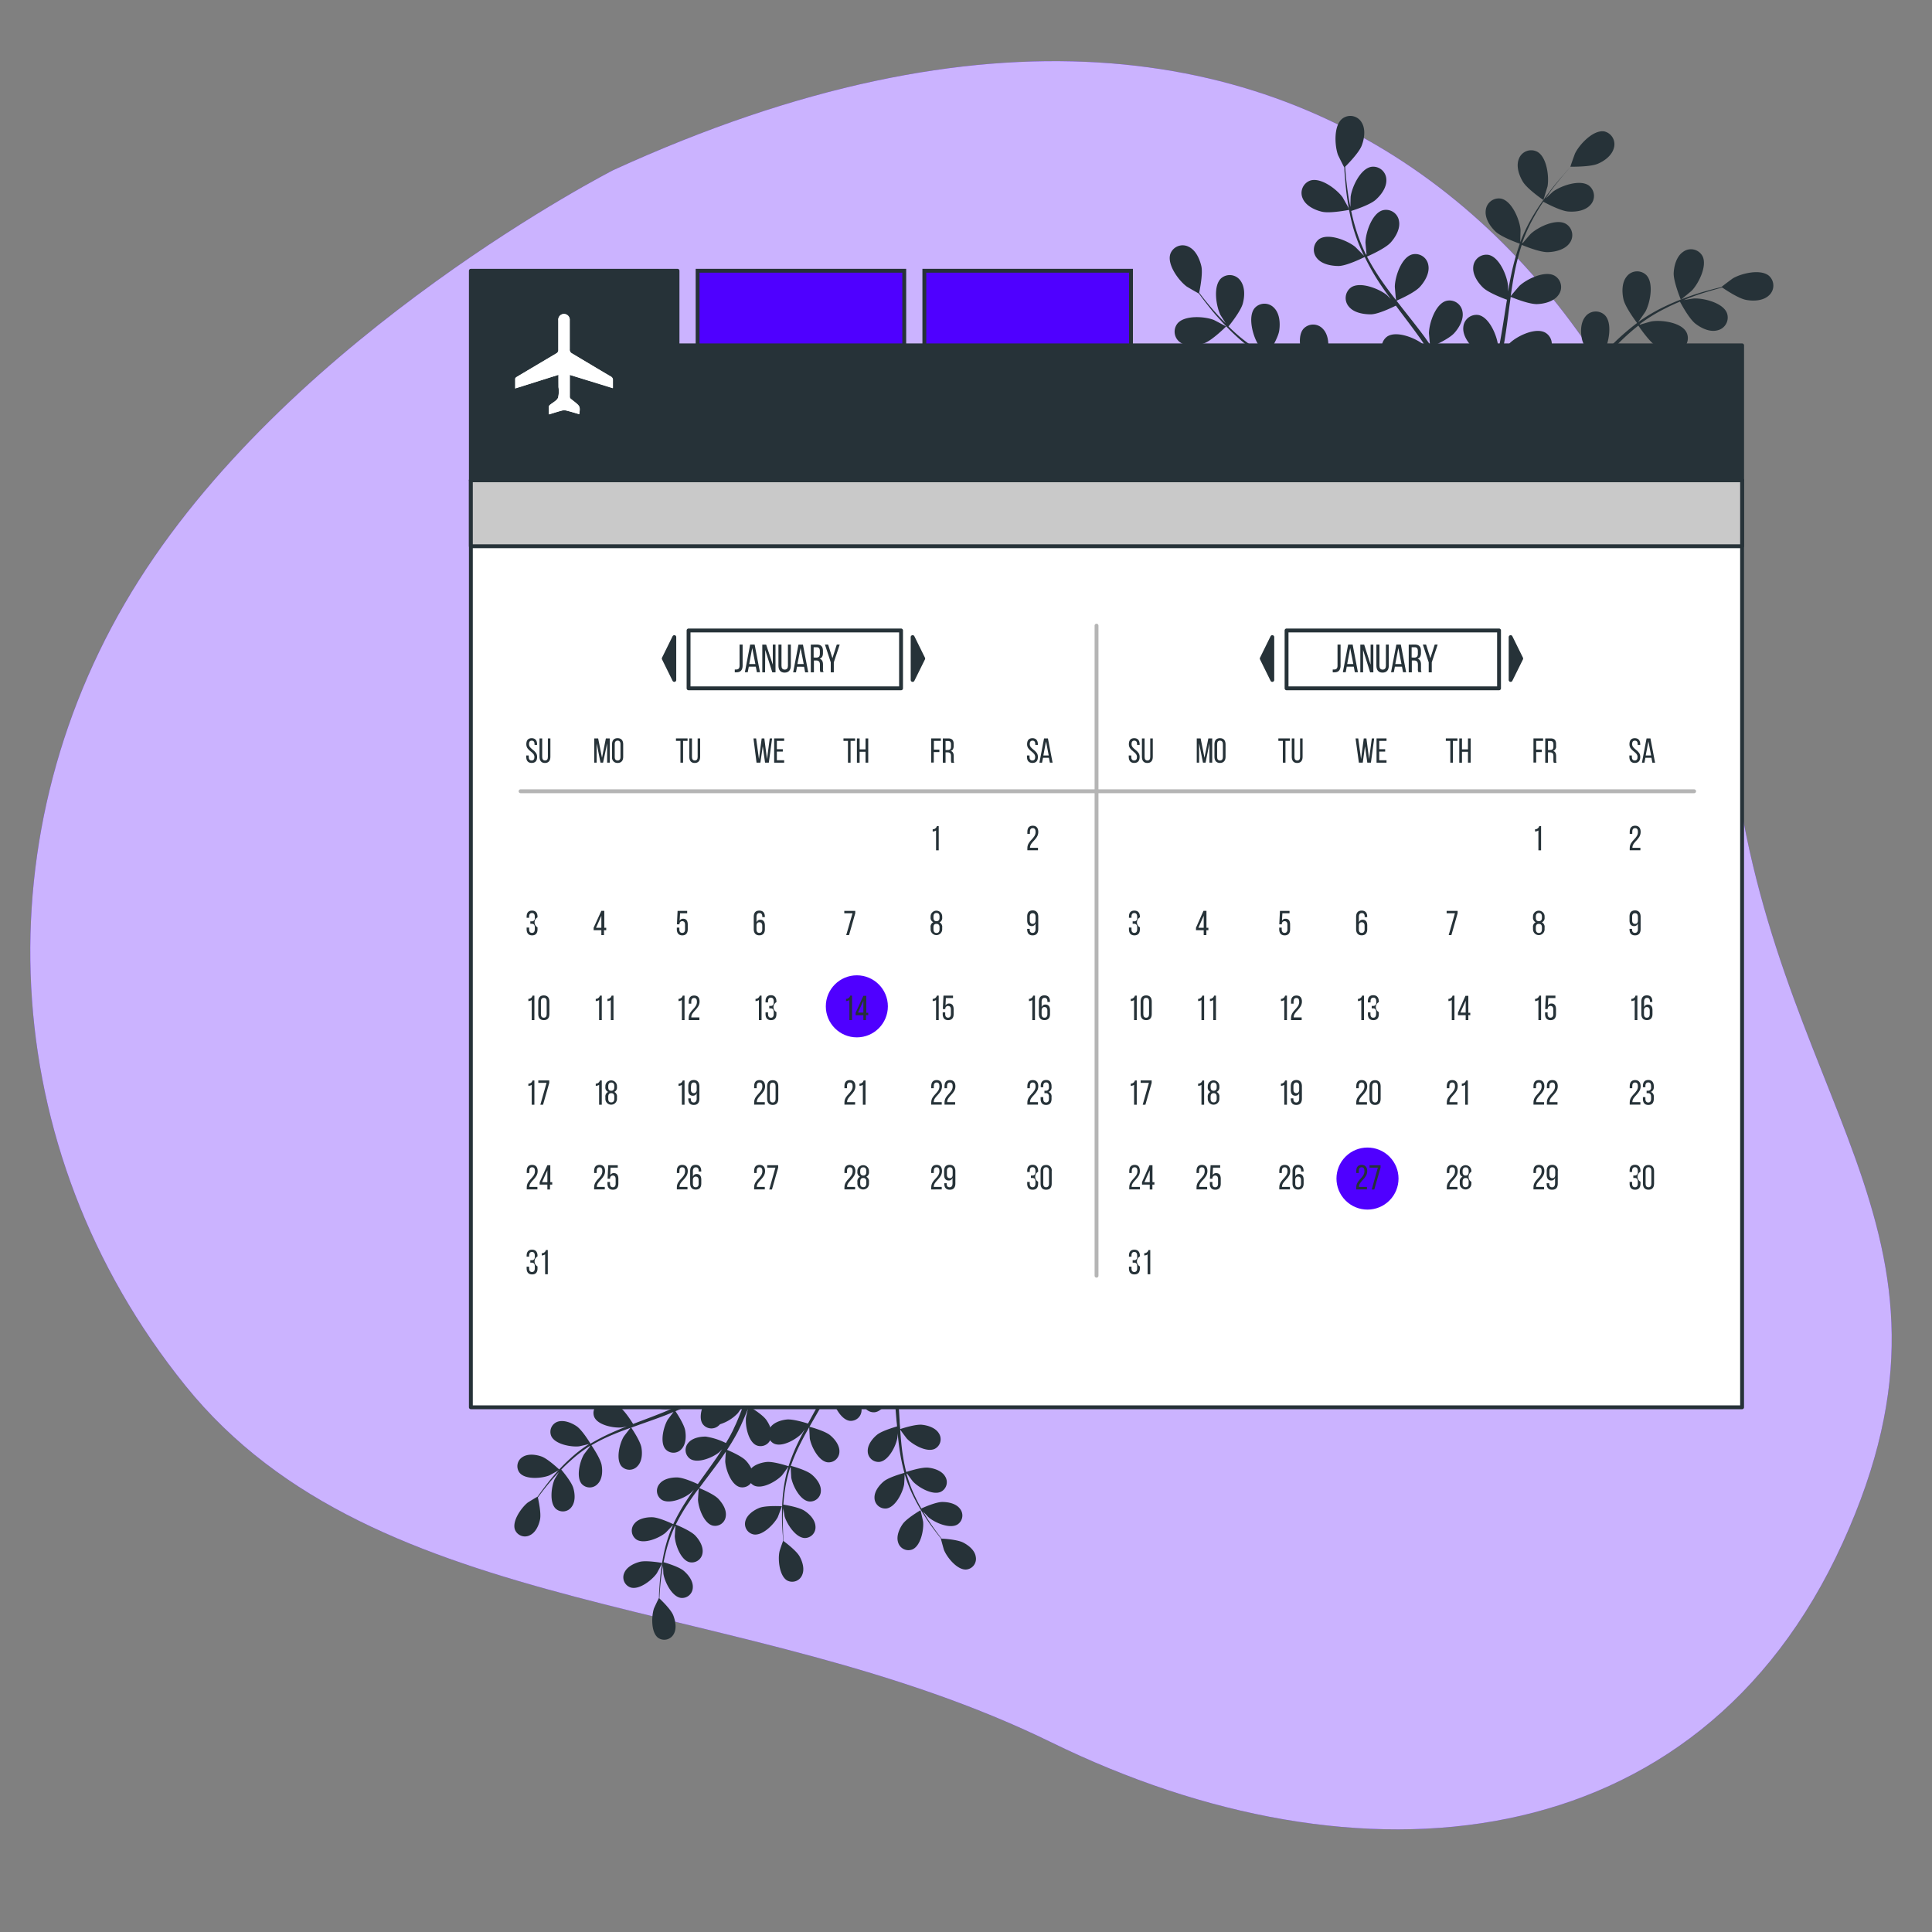 <svg xmlns="http://www.w3.org/2000/svg" viewBox="0 0 500 500"><rect x="0" y="0" width="500" height="500" fill="#808080" stroke="none"/><g id="freepik--background-simple--inject-79"><path d="M158.78,44S76.83,85.75,36,150.1s-37.64,147,12,208.52S192.59,412,272.08,450.91s167.19,30.91,204.77-51.56S457.77,286.09,448,190.67,352.27-44.49,158.78,44Z" style="fill:#4F00FF"></path><path d="M158.78,44S76.83,85.75,36,150.1s-37.64,147,12,208.52S192.59,412,272.08,450.91s167.19,30.91,204.77-51.56S457.77,286.09,448,190.67,352.27-44.49,158.78,44Z" style="fill:#fff;opacity:0.7"></path></g><g id="freepik--Plants--inject-79"><path d="M394.1,47c1.15,1.93,5.32,4.77,5.33,4.77s1-3.32,1.07-3.53c.45-2.53-.18-7.68-2.72-9a3.4,3.4,0,0,0-4.7,1.88C392.32,43,393.11,45.34,394.1,47Z" style="fill:#263238"></path><path d="M435,77.56s2.7-2.2,2.85-2.36c1.77-1.86,4.09-6.5,2.71-9a3.4,3.4,0,0,0-5-1c-1.67,1.14-2.32,3.56-2.41,5.48C433.07,72.88,435,77.56,435,77.56Z" style="fill:#263238"></path><path d="M387,59.89c1.56,1.5,6,3.06,6.33,3.18a61.9,61.9,0,0,0-2.17,7.74c-.33,1.52-.61,3.07-.88,4.63,0-.73,0-1.38,0-1.47-.24-2.56-2.2-7.36-5-8a3.41,3.41,0,0,0-4,3.05c-.23,2,1.16,4.1,2.54,5.42S389,77.21,390,77.57c-.1.6-.2,1.19-.29,1.79-.45,2.87-.89,5.74-1.4,8.54-.18,1-.39,1.95-.6,2.92,0-.65,0-1.2,0-1.28-.24-2.55-2.2-7.35-5-8a3.41,3.41,0,0,0-4,3.06c-.24,2,1.16,4.09,2.54,5.42s4.79,2.61,6,3c-.25,1-.49,2-.77,2.91-.21.64-.37,1.27-.61,1.9s-.45,1.25-.68,1.86c-.47,1.17-.95,2.39-1.45,3.52-.33.79-.67,1.53-1,2.28.19-1,.52-2.9.53-3.07.16-2.56-1.06-7.6-3.74-8.64A3.4,3.4,0,0,0,375,96.25c-.54,2,.52,4.22,1.69,5.74,1.28,1.67,5.25,3.81,5.74,4.08-.56,1.24-1.11,2.44-1.65,3.57-1.57,3.28-3,6-4.17,8.15l1.57,1.12c1.13-2.19,2.58-5.09,4.14-8.55.57-1.26,1.16-2.62,1.75-4a35.51,35.51,0,0,0,4.27.78c.27,2.16,2.26,5.87,2.52,6.34-1.15.73-2.28,1.43-3.35,2.07-3.06,1.83-5.75,3.32-7.85,4.44l1.7,1.22c2-1.12,4.36-2.52,7-4.21,1.17-.73,2.41-1.54,3.67-2.39.38.41,3.45,3.71,5.4,4.53,1.77.75,4.23,1.2,6,.19a3.41,3.41,0,0,0,1.21-4.92c-1.69-2.33-6.87-2.23-9.31-1.44-.15,0-1.65.73-2.59,1.18l1.54-1c1-.71,2.06-1.45,3.16-2.25l1.57-1.21c.53-.4,1.05-.88,1.58-1.33,1.2-1,2.37-2.17,3.53-3.33.62.91,2.89,4.12,4.53,5.13s4,1.82,5.89,1.08a3.4,3.4,0,0,0,1.93-4.68c-1.31-2.56-6.45-3.24-9-2.83-.16,0-1.94.53-2.92.83.69-.7,1.38-1.4,2.05-2.13,1.95-2.12,3.85-4.32,5.76-6.5.58-.67,1.17-1.33,1.76-2,.22.33,2.84,4.2,4.67,5.33,1.64,1,4,1.82,5.89,1.08a3.41,3.41,0,0,0,1.94-4.68c-1.32-2.55-6.46-3.24-9-2.82-.19,0-2.76.75-3.4,1,1.3-1.46,2.6-2.9,3.94-4.27A59.52,59.52,0,0,1,424,84.26c.1.15,2.81,4.2,4.69,5.36,1.64,1,4,1.82,5.89,1.08A3.39,3.39,0,0,0,436.46,86c-1.31-2.56-6.45-3.25-9-2.83-.17,0-2.12.58-3.05.86l-.07-.14A44.34,44.34,0,0,1,431,79.8c1.28-.66,2.53-1.22,3.77-1.74.43.81,2.42,4.47,4,5.7s3.77,2.25,5.73,1.72a3.39,3.39,0,0,0,2.44-4.43c-1-2.69-6.06-3.94-8.62-3.8-.14,0-1.55.24-2.57.42.56-.22,1.13-.47,1.67-.67,2-.78,3.94-1.36,5.64-1.86,1-.28,1.84-.52,2.66-.73.84.58,4.22,2.84,6.15,3.2s4.38.26,5.88-1.11a3.41,3.41,0,0,0,.12-5.07c-2.15-1.91-7.19-.7-9.4.61-.19.11-3,2.21-2.94,2.24l.05,0c-.79.18-1.65.39-2.57.64-1.71.46-3.64,1-5.69,1.74a61.46,61.46,0,0,0-6.53,2.68,44.83,44.83,0,0,0-6.79,4s-.05,0-.08.06c.5-.68,1.84-2.62,1.93-2.78,1.21-2.26,2.22-7.35.22-9.42a3.4,3.4,0,0,0-5.05.32c-1.31,1.55-1.29,4.05-.87,5.93.47,2.1,3.31,5.84,3.53,6.14a61.72,61.72,0,0,0-6.08,5.25q-1.67,1.65-3.29,3.38c.42-.6.79-1.13.83-1.22,1.21-2.26,2.22-7.34.22-9.41a3.4,3.4,0,0,0-5.05.32C409,83.51,409,86,409.44,87.88s2.78,5.13,3.41,6l-1.23,1.34c-2,2.14-3.9,4.29-5.88,6.35-.69.72-1.4,1.41-2.11,2.1.37-.54.67-1,.71-1.06,1.21-2.27,2.22-7.35.23-9.42a3.42,3.42,0,0,0-5.06.32c-1.31,1.55-1.29,4.05-.87,5.92s2.55,4.82,3.3,5.83c-.75.69-1.49,1.37-2.25,2-.52.42-1,.86-1.55,1.25l-1.59,1.18c-1.05.72-2.12,1.46-3.15,2.14-.71.47-1.41.91-2.1,1.35.7-.71,2-2.14,2.14-2.27a13.19,13.19,0,0,0,2.29-6.26,3.27,3.27,0,0,0,.4-.64,3.39,3.39,0,0,0-1.71-4.76c-2.69-1-6.95,1.93-8.55,3.94-.1.11-1,1.52-1.51,2.41.23-.57.47-1.13.71-1.72.47-1.17.92-2.35,1.4-3.62l.63-1.88c.23-.62.39-1.31.59-2,.42-1.54.78-3.13,1.1-4.73,1,.41,4.69,1.84,6.61,1.77s4.34-.68,5.51-2.34a3.4,3.4,0,0,0-1-5c-2.51-1.41-7.17.85-9.06,2.6-.12.11-1.33,1.51-2,2.29.19-1,.38-1.92.54-2.91.46-2.83.83-5.72,1.21-8.59.12-.88.25-1.76.37-2.64.37.15,4.68,1.94,6.84,1.87,1.91-.07,4.34-.69,5.51-2.35a3.4,3.4,0,0,0-1-5c-2.51-1.41-7.17.86-9.06,2.6-.14.13-1.88,2.16-2.29,2.69.27-1.93.56-3.86.93-5.74a59.25,59.25,0,0,1,1.93-7.53c.17.07,4.66,2,6.87,1.88,1.91-.07,4.34-.68,5.51-2.34a3.4,3.4,0,0,0-1-5c-2.51-1.41-7.17.85-9.05,2.6-.13.11-1.46,1.65-2.07,2.4l-.14-.08a43.67,43.67,0,0,1,3.27-7.1c.7-1.25,1.44-2.42,2.18-3.53.8.44,4.49,2.39,6.48,2.54s4.39-.2,5.73-1.72a3.39,3.39,0,0,0-.41-5c-2.34-1.68-7.22.06-9.29,1.58-.11.09-1.15,1.06-1.91,1.78.35-.5.69-1,1-1.49,1.27-1.77,2.54-3.31,3.67-4.66.65-.77,1.26-1.45,1.83-2.08,1,0,5.08,0,6.89-.72s3.8-2.2,4.29-4.17A3.4,3.4,0,0,0,415.14,34c-2.85-.41-6.38,3.38-7.51,5.69-.1.2-1.27,3.49-1.21,3.49h.06c-.57.6-1.16,1.24-1.8,2-1.17,1.33-2.47,2.84-3.78,4.59a58,58,0,0,0-4,5.83,44,44,0,0,0-3.46,7.09l0,.09c0-.84.09-3.19.07-3.37-.24-2.56-2.2-7.36-5-8a3.4,3.4,0,0,0-4,3C384.24,56.49,385.63,58.57,387,59.89Z" style="fill:#263238"></path><path d="M311.66,88.83c2.11-.77,5.67-4.35,5.67-4.35s-3.07-1.64-3.27-1.71c-2.41-.91-7.58-1.24-9.37,1a3.39,3.39,0,0,0,1,5C307.38,89.84,309.86,89.5,311.66,88.83Z" style="fill:#263238"></path><path d="M349.25,54.29c.05,0-1.66-3-1.79-3.23-1.5-2.08-5.63-5.22-8.37-4.33a3.41,3.41,0,0,0-1.92,4.69c.82,1.86,3.08,2.93,4.94,3.37C344.3,55.31,349.25,54.29,349.25,54.29Z" style="fill:#263238"></path><path d="M323,98.17c1.76-1.25,4.11-5.31,4.29-5.64a58.92,58.92,0,0,0,7.21,3.56c1.44.61,2.91,1.18,4.39,1.72-.72-.15-1.35-.27-1.44-.28-2.56-.24-7.64.8-8.77,3.45a3.4,3.4,0,0,0,2.26,4.53c1.93.6,4.23-.38,5.79-1.5s3.65-4.55,4.19-5.46l1.71.62c2.74,1,5.47,1.92,8.13,2.94.94.36,1.85.75,2.76,1.14-.64-.14-1.17-.24-1.25-.25-2.56-.24-7.64.8-8.77,3.45a3.4,3.4,0,0,0,2.26,4.53c1.93.61,4.23-.38,5.79-1.49s3.45-4.22,4.09-5.31c.92.43,1.85.85,2.72,1.3.59.32,1.18.59,1.75.94l1.71,1c1.07.69,2.17,1.38,3.19,2.08.71.47,1.38.94,2.06,1.41-.93-.37-2.76-1.06-2.92-1.1-2.49-.62-7.67-.36-9.19,2.09a3.4,3.4,0,0,0,1.55,4.82c1.82.89,4.24.26,5.95-.6,1.89-.95,4.72-4.46,5.07-4.9,1.12.78,2.2,1.55,3.21,2.29,2.93,2.15,5.38,4.08,7.24,5.6l1.39-1.33c-1.94-1.52-4.53-3.48-7.64-5.66-1.13-.79-2.36-1.62-3.62-2.45a36.71,36.71,0,0,0,1.55-4.06c2.17.13,6.18-1.13,6.7-1.3.5,1.27,1,2.5,1.41,3.67,1.24,3.35,2.2,6.26,2.91,8.54l1.51-1.45c-.73-2.15-1.67-4.75-2.83-7.69-.51-1.29-1.07-2.66-1.67-4,.47-.3,4.29-2.71,5.45-4.48,1.06-1.6,2-3.93,1.28-5.84a3.4,3.4,0,0,0-4.61-2.09c-2.6,1.22-3.45,6.34-3.12,8.88,0,.15.41,1.76.67,2.77-.24-.57-.47-1.13-.73-1.71-.51-1.16-1.05-2.3-1.63-3.52-.3-.59-.6-1.18-.91-1.77s-.67-1.19-1-1.79q-1.23-2.07-2.63-4.09c1-.45,4.58-2.08,5.88-3.51s2.53-3.59,2.15-5.58a3.4,3.4,0,0,0-4.24-2.77c-2.76.82-4.38,5.74-4.44,8.31,0,.16.16,2,.27,3-.56-.81-1.12-1.62-1.71-2.41-1.72-2.31-3.53-4.58-5.33-6.86l-1.63-2.1c.36-.16,4.64-2,6.09-3.61,1.29-1.42,2.53-3.59,2.15-5.58a3.4,3.4,0,0,0-4.24-2.77c-2.75.82-4.38,5.74-4.43,8.31,0,.19.23,2.85.33,3.52-1.2-1.54-2.38-3.09-3.48-4.67a60.07,60.07,0,0,1-4.06-6.62c.17-.07,4.65-2,6.13-3.63,1.29-1.42,2.54-3.59,2.16-5.58a3.41,3.41,0,0,0-4.24-2.77c-2.76.82-4.38,5.75-4.44,8.31,0,.17.18,2.19.29,3.15l-.16,0a43.35,43.35,0,0,1-2.82-7.29c-.41-1.37-.73-2.71-1-4,.87-.27,4.84-1.56,6.33-2.88s2.91-3.29,2.76-5.32a3.4,3.4,0,0,0-3.91-3.21c-2.83.51-5,5.23-5.33,7.77,0,.14-.05,1.57-.06,2.61-.11-.6-.25-1.21-.35-1.78-.38-2.14-.61-4.12-.79-5.88-.09-1-.16-1.9-.21-2.75.71-.71,3.56-3.62,4.27-5.45s1.06-4.27,0-6a3.39,3.39,0,0,0-5-1c-2.28,1.76-2,6.93-1.15,9.35.08.21,1.63,3.34,1.67,3.3l0,0c0,.82.08,1.69.16,2.65.14,1.76.32,3.76.66,5.91a61.35,61.35,0,0,0,1.43,6.91A44.33,44.33,0,0,0,353,66.17a.35.35,0,0,0,.05.08c-.58-.62-2.23-2.29-2.38-2.41-2-1.6-6.81-3.54-9.21-2a3.41,3.41,0,0,0-.62,5c1.28,1.57,3.74,2,5.66,2,2.16-.08,6.36-2.17,6.69-2.34a60.49,60.49,0,0,0,4,7c.87,1.3,1.79,2.58,2.72,3.85l-1-1c-2-1.61-6.81-3.54-9.21-2a3.4,3.4,0,0,0-.62,5c1.28,1.58,3.74,2,5.66,2s5.56-1.79,6.51-2.25l1.08,1.45c1.75,2.32,3.51,4.63,5.16,6.95.58.82,1.12,1.64,1.67,2.46-.45-.46-.84-.84-.91-.89-2-1.61-6.81-3.54-9.21-2a3.4,3.4,0,0,0-.62,5c1.29,1.58,3.75,2,5.66,2s5.21-1.62,6.34-2.17c.53.86,1.07,1.72,1.55,2.58.31.59.66,1.14.94,1.75s.58,1.2.87,1.79c.51,1.16,1,2.34,1.51,3.48.33.79.64,1.55.94,2.32-.57-.82-1.72-2.4-1.83-2.52a13.16,13.16,0,0,0-5.73-3.41,3.78,3.78,0,0,0-.55-.51,3.39,3.39,0,0,0-5,.8c-1.49,2.45.61,7.19,2.29,9.13.1.12,1.31,1.24,2.09,1.93l-1.56-1c-1.06-.69-2.14-1.34-3.29-2l-1.74-1c-.57-.34-1.21-.62-1.83-.94-1.43-.7-2.92-1.34-4.44-2,.6-.93,2.67-4.26,3-6.17s.14-4.39-1.28-5.84a3.39,3.39,0,0,0-5.06,0c-1.85,2.2-.49,7.2.88,9.38.08.13,1.24,1.58,1.89,2.37-.91-.37-1.82-.73-2.76-1.07-2.7-1-5.47-1.87-8.22-2.78l-2.53-.85c.22-.33,2.77-4.24,3.1-6.37.29-1.9.13-4.39-1.29-5.85a3.41,3.41,0,0,0-5.06,0c-1.85,2.21-.49,7.21.88,9.38.1.17,1.77,2.25,2.22,2.76-1.85-.63-3.69-1.27-5.47-2a60.73,60.73,0,0,1-7-3.28c.11-.16,2.79-4.22,3.12-6.41.29-1.89.13-4.39-1.28-5.84a3.4,3.4,0,0,0-5.07,0c-1.84,2.2-.48,7.2.89,9.38.08.14,1.35,1.73,2,2.47l-.1.12A43.33,43.33,0,0,1,321,87.28c-1.11-.92-2.11-1.86-3.07-2.8.58-.71,3.18-4,3.7-5.9s.61-4.35-.64-6a3.39,3.39,0,0,0-5-.52c-2.08,2-1.27,7.11-.16,9.42.07.12.83,1.33,1.39,2.2-.42-.43-.87-.86-1.27-1.28-1.5-1.57-2.78-3.1-3.9-4.47-.63-.78-1.19-1.5-1.7-2.18.2-1,1-5,.55-6.9s-1.46-4.15-3.3-5a3.39,3.39,0,0,0-4.71,1.85c-.93,2.72,2.14,6.9,4.2,8.43.18.14,3.2,1.89,3.21,1.84V76c.48.66,1,1.37,1.59,2.12,1.1,1.4,2.34,3,3.82,4.57a60.27,60.27,0,0,0,5,5A44.49,44.49,0,0,0,327,92.34l.08,0c-.81-.2-3.12-.69-3.3-.7-2.56-.24-7.64.8-8.77,3.45a3.41,3.41,0,0,0,2.26,4.53C319.18,100.27,321.47,99.29,323,98.17Z" style="fill:#263238"></path><path d="M140.09,376.92c1.74.6,4.71,3.46,4.71,3.46s-2.48,1.39-2.65,1.46c-1.94.78-6.16,1.14-7.66-.67a2.78,2.78,0,0,1,.71-4.07C136.58,376.17,138.61,376.41,140.09,376.92Z" style="fill:#263238"></path><path d="M171.38,404.49c.05,0-1.3,2.53-1.4,2.68-1.2,1.72-4.52,4.35-6.76,3.67a2.77,2.77,0,0,1-1.65-3.79c.63-1.53,2.46-2.45,4-2.85C167.33,403.75,171.38,404.49,171.38,404.49Z" style="fill:#263238"></path><path d="M149.22,369.1c1.46,1,3.45,4.27,3.6,4.53a50.86,50.86,0,0,1,5.83-3c1.16-.52,2.35-1,3.55-1.48-.58.14-1.1.25-1.17.26-2.08.24-6.25-.53-7.22-2.66a2.77,2.77,0,0,1,1.77-3.74c1.57-.53,3.46.23,4.76,1.12s3.06,3.65,3.51,4.39l1.38-.53c2.22-.84,4.44-1.67,6.6-2.55.76-.31,1.49-.64,2.23-1l-1,.22c-2.08.24-6.25-.53-7.22-2.67a2.78,2.78,0,0,1,1.77-3.74c1.57-.52,3.46.24,4.76,1.13s2.89,3.38,3.43,4.26c.74-.36,1.49-.72,2.2-1.11.47-.27,1-.5,1.41-.8l1.38-.85c.86-.58,1.74-1.17,2.57-1.75l1.66-1.19c-.76.32-2.24.91-2.37.94-2,.55-6.26.43-7.54-1.54a2.78,2.78,0,0,1,1.18-4c1.48-.76,3.46-.29,4.88.38s3.93,3.56,4.22,3.92c.9-.66,1.77-1.3,2.58-1.93,2.36-1.8,4.32-3.42,5.82-4.69l1.16,1.06c-1.56,1.27-3.64,2.92-6.15,4.75-.91.67-1.9,1.36-2.92,2.07a28.59,28.59,0,0,1,1.34,3.28,20.73,20.73,0,0,1,5.49.95c.39-1,.76-2.06,1.09-3,1-2.76,1.69-5.15,2.24-7l1.26,1.16c-.56,1.76-1.29,3.91-2.19,6.33-.39,1.06-.83,2.18-1.29,3.33.39.23,3.55,2.14,4.53,3.56s1.67,3.18,1.15,4.75a2.78,2.78,0,0,1-3.73,1.79c-2.15-.95-2.94-5.12-2.71-7.2,0-.12.31-1.44.51-2.27L193,366c-.39.95-.81,1.89-1.26,2.9-.24.48-.48,1-.71,1.46s-.53,1-.8,1.48c-.64,1.14-1.34,2.27-2.07,3.38.83.35,3.78,1.63,4.86,2.77s2.12,2.89,1.85,4.52a2.78,2.78,0,0,1-3.42,2.34c-2.26-.62-3.67-4.62-3.76-6.71,0-.13.09-1.65.17-2.47-.45.66-.89,1.33-1.36,2-1.37,1.91-2.81,3.8-4.24,5.69-.43.58-.86,1.17-1.3,1.75.3.12,3.83,1.56,5,2.84s2.13,2.89,1.86,4.53a2.78,2.78,0,0,1-3.42,2.33c-2.26-.62-3.67-4.62-3.76-6.71,0-.16.14-2.33.21-2.89-1,1.28-1.89,2.57-2.76,3.87a48.09,48.09,0,0,0-3.21,5.49c.14.05,3.83,1.54,5.07,2.85,1.08,1.14,2.13,2.89,1.86,4.52a2.79,2.79,0,0,1-3.42,2.34c-2.26-.62-3.67-4.62-3.76-6.71,0-.14.1-1.8.18-2.58l-.13,0a36,36,0,0,0-2.18,6c-.31,1.13-.55,2.23-.76,3.31.72.2,4,1.18,5.23,2.24s2.43,2.64,2.33,4.29a2.78,2.78,0,0,1-3.13,2.7c-2.32-.37-4.16-4.19-4.49-6.26,0-.11-.06-1.28-.09-2.13-.08.49-.18,1-.26,1.46-.27,1.75-.42,3.37-.54,4.81-.06.82-.1,1.56-.13,2.26.6.57,3,2.89,3.58,4.38s.94,3.46.1,4.88a2.79,2.79,0,0,1-4,.95c-1.89-1.4-1.76-5.63-1.09-7.62.06-.17,1.27-2.75,1.3-2.72l0,0c0-.67,0-1.38.08-2.17.08-1.44.2-3.07.44-4.84a48.61,48.61,0,0,1,1-5.66,36.64,36.64,0,0,1,2.06-6.11.43.43,0,0,0,0-.07c-.46.52-1.78,1.91-1.9,2-1.61,1.35-5.5,3-7.49,1.76a2.79,2.79,0,0,1-.59-4.1c1-1.31,3-1.71,4.59-1.69,1.76,0,5.23,1.67,5.5,1.8a48,48,0,0,1,3.19-5.74c.68-1.08,1.41-2.14,2.15-3.2-.41.43-.78.82-.84.86-1.61,1.35-5.5,3-7.49,1.76a2.78,2.78,0,0,1-.59-4.09c1-1.31,3-1.71,4.59-1.69s4.57,1.36,5.35,1.72l.86-1.2c1.39-1.93,2.78-3.84,4.09-5.76.47-.68.9-1.36,1.33-2.05-.36.39-.67.71-.73.75-1.6,1.35-5.5,3-7.49,1.76a2.79,2.79,0,0,1-.59-4.1c1-1.3,3-1.71,4.59-1.69a17.83,17.83,0,0,1,5.21,1.67c.42-.72.85-1.43,1.23-2.14.24-.49.51-.94.73-1.45s.46-1,.68-1.47c.4-.95.82-1.93,1.18-2.87.26-.65.49-1.28.73-1.91-.45.68-1.37,2-1.45,2.09a10.73,10.73,0,0,1-4.62,2.88,3.64,3.64,0,0,1-.45.43,2.78,2.78,0,0,1-4.1-.57c-1.26-2,.38-5.88,1.72-7.5.08-.09,1.05-1,1.68-1.61l-1.26.86c-.85.57-1.73,1.12-2.66,1.72l-1.4.83c-.46.28-1,.52-1.47.79-1.17.6-2.37,1.15-3.6,1.68.5.75,2.25,3.44,2.52,5s.19,3.58-.95,4.79a2.77,2.77,0,0,1-4.13.06c-1.55-1.76-.52-5.87.56-7.67.07-.11,1-1.32,1.5-2-.74.31-1.47.63-2.23.92-2.19.84-4.44,1.62-6.67,2.41l-2.05.74c.18.26,2.33,3.41,2.64,5.15.27,1.54.18,3.58-1,4.8a2.79,2.79,0,0,1-4.14.06c-1.54-1.77-.52-5.88.56-7.68.08-.13,1.41-1.86,1.77-2.29-1.5.55-3,1.1-4.44,1.71a47.73,47.73,0,0,0-5.69,2.8c.08.13,2.34,3.4,2.65,5.18.27,1.55.18,3.59-1,4.8a2.79,2.79,0,0,1-4.14.06c-1.54-1.77-.51-5.88.57-7.68.07-.11,1.08-1.43,1.57-2.05l-.09-.1A35,35,0,0,0,147.7,378c-.88.77-1.69,1.55-2.45,2.33.48.57,2.66,3.19,3.12,4.76s.57,3.54-.42,4.87a2.77,2.77,0,0,1-4.1.51c-1.73-1.59-1.16-5.78-.29-7.69.05-.1.65-1.1,1.1-1.82-.34.35-.7.72-1,1.07-1.2,1.31-2.22,2.58-3.11,3.71-.5.65-.95,1.25-1.35,1.81.18.81.88,4.06.57,5.63s-1.12,3.41-2.62,4.13a2.78,2.78,0,0,1-3.88-1.43c-.8-2.21,1.64-5.67,3.29-7,.15-.11,2.58-1.6,2.59-1.55l0,0c.38-.55.79-1.13,1.26-1.76.87-1.16,1.86-2.45,3-3.79a47.89,47.89,0,0,1,4-4.15,36.18,36.18,0,0,1,5.09-3.95l.06,0c-.66.18-2.54.61-2.68.63-2.09.23-6.25-.53-7.22-2.67a2.78,2.78,0,0,1,1.77-3.74C146,367.45,147.93,368.22,149.22,369.1Z" style="fill:#263238"></path><path d="M196.53,390.24c1.71-.67,5.83-.43,5.83-.43s-1,2.67-1.07,2.83c-1,1.85-3.94,4.87-6.25,4.47a2.78,2.78,0,0,1-2.11-3.56C193.38,392,195.07,390.82,196.53,390.24Z" style="fill:#263238"></path><path d="M238.23,390.85s.65,2.76.67,2.94c.22,2.09-.6,6.25-2.75,7.19a2.78,2.78,0,0,1-3.72-1.81c-.51-1.58.28-3.46,1.18-4.74C234.66,392.92,238.23,390.85,238.23,390.85Z" style="fill:#263238"></path><path d="M198.39,378.36c1.75-.19,5.39,1,5.68,1.11a48.12,48.12,0,0,1,2.45-6.09c.55-1.15,1.14-2.3,1.74-3.44-.35.48-.67.91-.72,1-1.43,1.54-5.09,3.66-7.22,2.67a2.78,2.78,0,0,1-1.09-4c.85-1.43,2.79-2.07,4.35-2.24s4.7.78,5.52,1.05l.71-1.31c1.14-2.08,2.29-4.15,3.35-6.22.38-.72.72-1.45,1.07-2.18l-.63.83c-1.43,1.53-5.09,3.66-7.22,2.66a2.78,2.78,0,0,1-1.09-4c.85-1.42,2.79-2.07,4.35-2.24s4.39.7,5.37,1c.33-.76.67-1.52,1-2.27.19-.52.4-1,.56-1.53s.33-1,.49-1.55c.28-1,.57-2,.82-3,.17-.68.33-1.33.48-2-.36.73-1.11,2.14-1.18,2.25-1.18,1.74-4.48,4.39-6.73,3.73a2.78,2.78,0,0,1-1.68-3.78c.62-1.53,2.44-2.47,3.95-2.87,1.67-.45,5.3.15,5.76.22.25-1.08.49-2.13.71-3.13.62-2.91,1.06-5.42,1.37-7.36l1.57.06c-.36,2-.87,4.58-1.59,7.6-.25,1.1-.55,2.27-.87,3.47a30.79,30.79,0,0,1,3.16,1.63,20.24,20.24,0,0,1,4.78-2.85c-.38-1.05-.76-2.06-1.13-3-1.07-2.71-2.07-5-2.87-6.78l1.71.06c.72,1.7,1.57,3.8,2.46,6.23.39,1.06.79,2.2,1.18,3.37.45-.08,4.09-.68,5.76-.24,1.51.4,3.33,1.33,4,2.87a2.78,2.78,0,0,1-1.67,3.78c-2.26.67-5.56-2-6.74-3.71-.07-.11-.71-1.3-1.09-2.06.16.48.32.95.47,1.45.32,1,.62,2,.93,3,.14.51.27,1,.41,1.57s.24,1.09.36,1.64c.25,1.28.45,2.59.62,3.92.86-.28,3.93-1.23,5.49-1.06s3.5.81,4.35,2.23a2.79,2.79,0,0,1-1.08,4c-2.12,1-5.79-1.12-7.22-2.65-.09-.1-1-1.32-1.48-2,.1.79.2,1.59.27,2.4.2,2.34.34,4.71.48,7.08,0,.72.1,1.44.15,2.17.3-.11,3.92-1.31,5.67-1.12,1.56.17,3.5.81,4.35,2.23a2.79,2.79,0,0,1-1.08,4c-2.12,1-5.79-1.12-7.22-2.66-.11-.11-1.41-1.86-1.72-2.32.11,1.59.24,3.17.42,4.73a51.2,51.2,0,0,0,1.13,6.25c.14-.05,3.92-1.32,5.71-1.13,1.56.17,3.5.81,4.35,2.24a2.77,2.77,0,0,1-1.08,4c-2.12,1-5.79-1.12-7.22-2.65-.1-.1-1.09-1.44-1.54-2.08l-.12.06a34.83,34.83,0,0,0,2.24,6c.5,1.07,1,2,1.57,3,.68-.31,3.8-1.69,5.43-1.69s3.57.42,4.57,1.74a2.77,2.77,0,0,1-.63,4.08c-2,1.23-5.88-.47-7.47-1.84-.09-.07-.89-.92-1.46-1.55.25.42.5.87.75,1.27.93,1.51,1.87,2.84,2.72,4,.48.66.94,1.25,1.36,1.8.83,0,4.15.27,5.57,1s3,2,3.25,3.65a2.77,2.77,0,0,1-2.44,3.33c-2.34.17-5-3.13-5.78-5.07-.07-.17-.83-2.92-.79-2.92h.05c-.42-.52-.87-1.07-1.34-1.7-.88-1.15-1.85-2.46-2.82-4a51.86,51.86,0,0,1-2.88-5,36.57,36.57,0,0,1-2.4-6s0-.05,0-.08c0,.69-.11,2.61-.14,2.76-.34,2.07-2.22,5.86-4.55,6.21a2.79,2.79,0,0,1-3.11-2.73c-.07-1.66,1.19-3.27,2.39-4.27,1.36-1.13,5.06-2.13,5.35-2.21a48.79,48.79,0,0,1-1.31-6.43c-.18-1.27-.32-2.55-.44-3.83,0,.6-.07,1.13-.08,1.2-.34,2.07-2.23,5.86-4.55,6.21a2.79,2.79,0,0,1-3.11-2.73c-.07-1.66,1.18-3.27,2.39-4.27s4.36-1.93,5.19-2.17c0-.49-.09-1-.13-1.47-.2-2.37-.38-4.73-.64-7-.09-.82-.2-1.62-.32-2.42,0,.53,0,1-.06,1-.35,2.07-2.23,5.87-4.55,6.21a2.78,2.78,0,0,1-3.11-2.73c-.08-1.65,1.18-3.26,2.39-4.26s4-1.85,5-2.13c-.15-.82-.29-1.63-.46-2.42-.13-.53-.22-1.05-.38-1.58l-.45-1.56c-.31-1-.63-2-1-2.95-.22-.66-.45-1.29-.68-1.92.1.81.25,2.4.25,2.53a10.83,10.83,0,0,1-1.63,5.2,4.22,4.22,0,0,1-.07.61,2.77,2.77,0,0,1-3.48,2.23c-2.24-.68-3.54-4.71-3.57-6.81,0-.13.13-1.47.22-2.32-.13.49-.25,1-.39,1.47-.28,1-.58,2-.9,3-.17.51-.35,1-.53,1.53s-.4,1.05-.6,1.57c-.5,1.21-1.05,2.41-1.64,3.61.87.25,3.94,1.15,5.16,2.15s2.47,2.61,2.39,4.26a2.78,2.78,0,0,1-3.1,2.74c-2.32-.34-4.21-4.13-4.56-6.2,0-.13-.11-1.64-.14-2.47-.36.72-.71,1.44-1.1,2.15-1.12,2.06-2.32,4.12-3.5,6.17-.37.63-.72,1.26-1.08,1.89.31.08,4,1.08,5.35,2.2,1.21,1,2.47,2.61,2.4,4.26a2.79,2.79,0,0,1-3.1,2.74c-2.33-.34-4.22-4.13-4.57-6.2,0-.16-.14-2.33-.14-2.89-.79,1.39-1.56,2.78-2.26,4.18a48.22,48.22,0,0,0-2.51,5.84c.14,0,4,1.06,5.38,2.21,1.21,1,2.47,2.6,2.4,4.26a2.77,2.77,0,0,1-3.1,2.73c-2.33-.33-4.22-4.13-4.57-6.19,0-.14-.11-1.8-.14-2.59l-.13,0a36.84,36.84,0,0,0-1.42,6.23c-.17,1.16-.27,2.28-.35,3.37.74.12,4.1.69,5.46,1.59s2.74,2.31,2.85,4a2.78,2.78,0,0,1-2.78,3.06c-2.35-.08-4.64-3.64-5.22-5.66,0-.11-.22-1.26-.35-2.1,0,.49-.06,1-.08,1.47-.06,1.78,0,3.41.05,4.85,0,.82.1,1.56.15,2.25.67.49,3.31,2.51,4.1,3.91s1.36,3.32.69,4.84a2.78,2.78,0,0,1-3.88,1.43c-2-1.15-2.44-5.37-2-7.43,0-.17.92-2.88,1-2.86l0,0c-.07-.67-.13-1.38-.19-2.16-.09-1.44-.18-3.08-.15-4.86a47.09,47.09,0,0,1,.34-5.75,36.33,36.33,0,0,1,1.3-6.31.24.24,0,0,0,0-.08c-.39.57-1.53,2.12-1.63,2.23-1.43,1.53-5.09,3.66-7.22,2.66a2.78,2.78,0,0,1-1.09-4C194.89,379.18,196.83,378.53,198.39,378.36Z" style="fill:#263238"></path></g><g id="freepik--Calendar--inject-79"><rect x="121.86" y="124.29" width="328.99" height="239.91" style="fill:#fff;stroke:#263238;stroke-linecap:round;stroke-linejoin:round"></rect><rect x="121.86" y="124.29" width="328.99" height="17.08" style="fill:#c9c9c9;stroke:#263238;stroke-linecap:round;stroke-linejoin:round"></rect><rect x="180.54" y="70.07" width="53.48" height="34.91" style="fill:#4F00FF;stroke:#263238;stroke-miterlimit:10"></rect><rect x="239.22" y="70.07" width="53.48" height="34.91" style="fill:#4F00FF;stroke:#263238;stroke-miterlimit:10"></rect><polygon points="175.34 89.38 175.34 70.07 121.86 70.07 121.86 89.38 121.86 104.98 121.86 124.29 450.86 124.29 450.86 89.38 175.34 89.38" style="fill:#263238;stroke:#263238;stroke-linecap:round;stroke-linejoin:round"></polygon><path d="M139,192.61v.17h-.66v-.2c0-.57-.22-.9-.72-.9s-.72.33-.72.89c0,1.41,2.11,1.54,2.11,3.31,0,1-.46,1.57-1.42,1.57s-1.4-.62-1.4-1.57v-.36h.65v.39c0,.57.23.9.74.9s.73-.33.73-.9c0-1.4-2.1-1.53-2.1-3.3,0-1,.45-1.57,1.39-1.57S139,191.66,139,192.61Z" style="fill:#263238"></path><path d="M140.32,195.9c0,.57.23.91.74.91s.73-.34.73-.91v-4.8h.65v4.77c0,.95-.44,1.59-1.41,1.59s-1.4-.64-1.4-1.59V191.1h.69Z" style="fill:#263238"></path><path d="M156.08,197.37h-.67l-1-5v5h-.61V191.1h1l1,5,1-5h1v6.28h-.67v-5Z" style="fill:#263238"></path><path d="M158.4,192.62c0-1,.48-1.58,1.44-1.58s1.44.62,1.44,1.58v3.25c0,.95-.47,1.58-1.44,1.58a1.38,1.38,0,0,1-1.44-1.58Zm.69,3.28c0,.58.24.91.75.91s.74-.33.74-.91v-3.32c0-.56-.23-.9-.74-.9s-.75.34-.75.9Z" style="fill:#263238"></path><path d="M176.1,197.38v-5.64h-1.16v-.64h3v.64h-1.16v5.64Z" style="fill:#263238"></path><path d="M179.08,195.9c0,.57.23.91.74.91s.73-.34.73-.91v-4.8h.65v4.77c0,.95-.44,1.59-1.41,1.59s-1.4-.64-1.4-1.59V191.1h.69Z" style="fill:#263238"></path><path d="M196.79,197.38h-1L195,191.1h.68l.74,5.35.7-5.34h.69l.69,5.35.71-5.36h.61l-.85,6.28H198l-.6-4.26Z" style="fill:#263238"></path><path d="M202.59,193.89v.62h-1.54v2.24h1.89v.63h-2.59V191.1h2.59v.64h-1.89v2.15Z" style="fill:#263238"></path><path d="M219.45,197.38v-5.64h-1.16v-.64h3v.64h-1.16v5.64Z" style="fill:#263238"></path><path d="M222.47,194.56v2.82h-.7V191.1h.7v2.83H224V191.1h.7v6.28H224v-2.82Z" style="fill:#263238"></path><path d="M243.11,194v.64h-1.45v2.71H241V191.1h2.49v.64h-1.8V194Z" style="fill:#263238"></path><path d="M245.41,191.1c1,0,1.4.51,1.4,1.44v.51c0,.69-.24,1.12-.78,1.29.58.17.79.64.79,1.31v1a1.5,1.5,0,0,0,.13.75h-.71a1.64,1.64,0,0,1-.12-.76v-1c0-.7-.33-.93-.91-.93h-.5v2.68H244V191.1Zm-.18,3c.56,0,.89-.17.89-.86v-.6c0-.56-.2-.86-.72-.86h-.69v2.32Z" style="fill:#263238"></path><path d="M268.6,192.61v.17h-.67v-.2c0-.57-.21-.9-.71-.9s-.72.33-.72.89c0,1.41,2.11,1.54,2.11,3.31,0,1-.46,1.57-1.42,1.57s-1.41-.62-1.41-1.57v-.36h.66v.39c0,.57.23.9.73.9s.74-.33.74-.9c0-1.4-2.1-1.53-2.1-3.3,0-1,.45-1.57,1.39-1.57S268.6,191.66,268.6,192.61Z" style="fill:#263238"></path><path d="M269.93,196.12l-.25,1.26H269l1.2-6.28h1l1.21,6.28h-.7l-.25-1.26Zm.09-.6h1.39l-.7-3.63Z" style="fill:#263238"></path><rect x="178.2" y="163.16" width="54.99" height="14.98" style="fill:#fff;stroke:#263238;stroke-linecap:round;stroke-linejoin:round"></rect><polygon points="171.78 170.43 174.51 175.97 174.51 164.88 171.78 170.43" style="fill:#263238;stroke:#263238;stroke-linecap:round;stroke-linejoin:round"></polygon><polygon points="238.93 170.43 236.19 175.97 236.19 164.88 238.93 170.43" style="fill:#263238;stroke:#263238;stroke-linecap:round;stroke-linejoin:round"></polygon><path d="M190.16,173.26h.4c.52,0,.84-.28.84-1v-5.45h.79v5.4c0,1.34-.67,1.76-1.53,1.78a2.75,2.75,0,0,1-.5,0Z" style="fill:#263238"></path><path d="M193.79,172.54l-.28,1.44h-.74l1.37-7.17h1.16l1.38,7.17h-.8l-.28-1.44Zm.1-.69h1.6l-.81-4.14Z" style="fill:#263238"></path><path d="M198,174h-.72v-7.17h1L200,172v-5.19h.7V174h-.83l-1.83-5.8Z" style="fill:#263238"></path><path d="M202.25,172.29c0,.65.26,1,.84,1s.83-.39.83-1v-5.48h.75v5.44c0,1.09-.5,1.82-1.61,1.82s-1.6-.73-1.6-1.82v-5.44h.79Z" style="fill:#263238"></path><path d="M206.27,172.54,206,174h-.73l1.37-7.17h1.16l1.37,7.17h-.8l-.28-1.44Zm.1-.69H208l-.81-4.14Z" style="fill:#263238"></path><path d="M211.39,166.81c1.12,0,1.59.57,1.59,1.64V169c0,.79-.27,1.29-.89,1.48.66.19.9.73.9,1.5v1.11a1.7,1.7,0,0,0,.15.86h-.81a1.88,1.88,0,0,1-.13-.87V172c0-.81-.38-1.07-1-1.07h-.56V174h-.8v-7.17Zm-.21,3.38c.64,0,1-.2,1-1v-.69c0-.64-.24-1-.84-1h-.77v2.65Z" style="fill:#263238"></path><path d="M215,171.41l-1.51-4.6h.83l1.11,3.53,1.13-3.53h.76l-1.53,4.6V174H215Z" style="fill:#263238"></path><circle cx="221.75" cy="260.44" r="8.03" style="fill:#4F00FF"></circle><path d="M242.25,214.93a1.94,1.94,0,0,1-.87.27v-.58a1.07,1.07,0,0,0,1.07-.83h.49v6.28h-.69Z" style="fill:#263238"></path><path d="M268.71,215.31c0,1.9-2.13,2.58-2.14,4v.1h2.06v.64h-2.75v-.54c0-2,2.13-2.42,2.13-4.19,0-.65-.22-1-.74-1s-.73.37-.73.93v.55h-.66v-.51c0-1,.44-1.6,1.41-1.6S268.71,214.35,268.71,215.31Z" style="fill:#263238"></path><path d="M139.11,237.25v.16a1.48,1.48,0,0,0,0,2.59v.48c0,1-.44,1.59-1.41,1.59s-1.41-.63-1.41-1.59v-.43h.65v.48c0,.56.24.9.74.9s.73-.33.73-1V240c0-.62-.26-.91-.79-.93h-.37v-.63h.41a.75.75,0,0,0,.75-.86v-.29c0-.64-.22-1-.73-1s-.74.34-.74.91v.32h-.65v-.28c0-1,.45-1.58,1.41-1.58S139.11,236.29,139.11,237.25Z" style="fill:#263238"></path><path d="M156.31,240.74V242h-.68v-1.27h-2v-.63l2-4.38h.76v4.38h.5v.63Zm-2.06-.63h1.38V237Z" style="fill:#263238"></path><path d="M175.89,238.29a1,1,0,0,1,.93-.52c.81,0,1.17.59,1.17,1.49v1.22c0,1-.46,1.59-1.42,1.59s-1.41-.63-1.41-1.59v-.42h.66v.47c0,.56.23.9.74.9s.73-.34.73-.9v-1.22c0-.57-.23-.91-.73-.91a.68.68,0,0,0-.71.68v.14h-.66l.17-3.49h2.48v.63H176Z" style="fill:#263238"></path><path d="M197.94,237.24v.11h-.66v-.16c0-.56-.23-.89-.74-.89s-.76.34-.76,1v1.41a1,1,0,0,1,1-.68c.81,0,1.17.59,1.17,1.49v.95c0,1-.48,1.59-1.44,1.59s-1.44-.63-1.44-1.59v-3.2c0-1,.45-1.61,1.44-1.61S197.94,236.28,197.94,237.24Zm-2.16,2.35v.94c0,.56.23.9.74.9s.75-.34.75-.9v-.94c0-.57-.25-.91-.75-.91S195.78,239,195.78,239.59Z" style="fill:#263238"></path><path d="M220.63,236.36H218.5v-.63h2.84v.61L219.73,242H219Z" style="fill:#263238"></path><path d="M243.84,237.22v.2a1.24,1.24,0,0,1-.71,1.29,1.27,1.27,0,0,1,.71,1.33v.46a1.48,1.48,0,1,1-3,0V240a1.26,1.26,0,0,1,.72-1.33,1.23,1.23,0,0,1-.72-1.29v-.2a1.48,1.48,0,1,1,3,0Zm-2.26,0v.3c0,.61.29.88.78.88s.79-.27.79-.88v-.3c0-.65-.29-.94-.79-.94S241.58,236.59,241.58,237.24Zm0,2.71v.53c0,.65.28,1,.78,1s.79-.3.79-1V240c0-.6-.26-.9-.79-.9S241.58,239.35,241.58,240Z" style="fill:#263238"></path><path d="M268.7,237.25v3.2c0,1-.45,1.62-1.46,1.62s-1.41-.62-1.41-1.58v-.11h.65v.16c0,.56.24.89.75.89s.77-.34.77-1V239a1,1,0,0,1-1,.67c-.8,0-1.16-.58-1.16-1.48v-1c0-1,.46-1.58,1.43-1.58S268.7,236.29,268.7,237.25Zm-2.19,0v.94c0,.57.24.91.74.91s.75-.34.75-.91v-.94c0-.57-.24-.91-.75-.91S266.51,236.64,266.51,237.21Z" style="fill:#263238"></path><path d="M137.61,258.81a1.86,1.86,0,0,1-.87.27v-.57a1.07,1.07,0,0,0,1.07-.84h.49V264h-.69Z" style="fill:#263238"></path><path d="M139.3,259.19c0-1,.48-1.58,1.44-1.58s1.44.62,1.44,1.58v3.24c0,1-.47,1.58-1.44,1.58s-1.44-.62-1.44-1.58Zm.69,3.28c0,.57.24.91.75.91s.74-.34.74-.91v-3.32c0-.57-.23-.91-.74-.91s-.75.34-.75.91Z" style="fill:#263238"></path><path d="M155.05,258.81a1.86,1.86,0,0,1-.87.27v-.57a1.07,1.07,0,0,0,1.07-.84h.49V264h-.69Z" style="fill:#263238"></path><path d="M158.08,258.81a1.82,1.82,0,0,1-.87.27v-.57a1.07,1.07,0,0,0,1.07-.84h.49V264h-.69Z" style="fill:#263238"></path><path d="M176.47,258.81a1.82,1.82,0,0,1-.87.27v-.57a1.09,1.09,0,0,0,1.08-.84h.48V264h-.69Z" style="fill:#263238"></path><path d="M181.05,259.2c0,1.89-2.13,2.57-2.14,4v.1H181V264h-2.76v-.54c0-2,2.13-2.42,2.13-4.19,0-.64-.22-1-.74-1s-.73.37-.73.92v.56h-.66v-.51c0-1,.44-1.6,1.41-1.6S181.05,258.24,181.05,259.2Z" style="fill:#263238"></path><path d="M196.4,258.81a1.79,1.79,0,0,1-.87.27v-.57a1.08,1.08,0,0,0,1.08-.84h.48V264h-.69Z" style="fill:#263238"></path><path d="M200.94,259.19v.16a1.48,1.48,0,0,0,0,2.59v.49c0,1-.45,1.58-1.41,1.58s-1.41-.62-1.41-1.58V262h.65v.47c0,.57.24.91.74.91s.73-.33.73-1v-.49c0-.61-.26-.91-.79-.93h-.37v-.63h.41c.47,0,.75-.31.75-.86v-.28c0-.65-.22-1-.73-1s-.74.35-.74.91v.33h-.65v-.29c0-1,.45-1.58,1.41-1.58S200.94,258.23,200.94,259.19Z" style="fill:#263238"></path><path d="M219.82,258.81a1.79,1.79,0,0,1-.87.27v-.57a1.08,1.08,0,0,0,1.08-.84h.48V264h-.69Z" style="fill:#263238"></path><path d="M224.12,262.69V264h-.68v-1.26h-2v-.64l2-4.38h.76v4.38h.5v.64Zm-2.06-.64h1.38V259Z" style="fill:#263238"></path><path d="M242.25,258.81a1.86,1.86,0,0,1-.87.27v-.57a1.07,1.07,0,0,0,1.07-.84h.49V264h-.69Z" style="fill:#263238"></path><path d="M244.7,260.23a1,1,0,0,1,.93-.52c.81,0,1.17.59,1.17,1.49v1.23c0,1-.46,1.58-1.42,1.58s-1.41-.62-1.41-1.58V262h.65v.46c0,.57.24.91.74.91s.73-.34.73-.91v-1.22c0-.56-.23-.9-.73-.9a.67.67,0,0,0-.71.67v.14H244l.17-3.49h2.47v.63h-1.85Z" style="fill:#263238"></path><path d="M267.16,258.81a1.82,1.82,0,0,1-.87.27v-.57a1.09,1.09,0,0,0,1.08-.84h.48V264h-.69Z" style="fill:#263238"></path><path d="M271.73,259.18v.12h-.66v-.16c0-.57-.23-.9-.74-.9s-.76.34-.76,1v1.41a1,1,0,0,1,1-.67c.81,0,1.17.58,1.17,1.49v.95c0,1-.48,1.58-1.44,1.58s-1.44-.62-1.44-1.58v-3.21c0-1,.44-1.61,1.44-1.61S271.73,258.22,271.73,259.18Zm-2.16,2.35v.94c0,.57.23.91.74.91s.75-.34.75-.91v-.94c0-.56-.25-.91-.75-.91S269.57,261,269.57,261.53Z" style="fill:#263238"></path><path d="M137.61,280.76a1.85,1.85,0,0,1-.87.26v-.57a1.07,1.07,0,0,0,1.07-.83h.49v6.28h-.69Z" style="fill:#263238"></path><path d="M141.45,280.24h-2.14v-.62h2.84v.61l-1.61,5.67h-.7Z" style="fill:#263238"></path><path d="M155.05,280.76a1.85,1.85,0,0,1-.87.26v-.57a1.07,1.07,0,0,0,1.07-.83h.49v6.28h-.69Z" style="fill:#263238"></path><path d="M159.67,281.1v.2a1.23,1.23,0,0,1-.71,1.29,1.27,1.27,0,0,1,.71,1.33v.47a1.48,1.48,0,1,1-3,0v-.47a1.27,1.27,0,0,1,.73-1.33,1.22,1.22,0,0,1-.73-1.29v-.2a1.48,1.48,0,1,1,3,0Zm-2.26,0v.31c0,.61.29.88.78.88s.79-.27.79-.88v-.31c0-.64-.29-.94-.79-.94S157.41,280.48,157.41,281.12Zm0,2.72v.53c0,.65.28.95.78.95s.79-.3.79-.95v-.53c0-.61-.26-.91-.79-.91S157.41,283.23,157.41,283.84Z" style="fill:#263238"></path><path d="M176.47,280.76a1.82,1.82,0,0,1-.87.26v-.57a1.08,1.08,0,0,0,1.08-.83h.48v6.28h-.69Z" style="fill:#263238"></path><path d="M181,281.13v3.2c0,1-.45,1.63-1.45,1.63s-1.42-.62-1.42-1.58v-.12h.65v.16c0,.57.25.9.75.9s.77-.34.77-1v-1.41a1,1,0,0,1-1,.66c-.81,0-1.17-.57-1.17-1.48v-1c0-1,.47-1.58,1.43-1.58S181,280.17,181,281.13Zm-2.19,0V282c0,.56.24.9.74.9s.75-.34.75-.9v-.94c0-.58-.23-.91-.75-.91S178.85,280.52,178.85,281.1Z" style="fill:#263238"></path><path d="M198,281.14c0,1.89-2.13,2.58-2.14,4v.1h2.07v.64h-2.76v-.54c0-2,2.13-2.43,2.13-4.19,0-.65-.22-1-.74-1s-.73.37-.73.92v.56h-.66v-.51c0-1,.44-1.6,1.41-1.6S198,280.18,198,281.14Z" style="fill:#263238"></path><path d="M198.54,281.13c0-1,.48-1.58,1.44-1.58s1.44.62,1.44,1.58v3.24c0,1-.48,1.59-1.44,1.59s-1.44-.63-1.44-1.59Zm.69,3.28c0,.57.24.91.75.91s.74-.34.74-.91V281.1c0-.58-.23-.92-.74-.92s-.75.34-.75.92Z" style="fill:#263238"></path><path d="M221.37,281.14c0,1.89-2.13,2.58-2.14,4v.1h2.07v.64h-2.76v-.54c0-2,2.13-2.43,2.13-4.19,0-.65-.22-1-.74-1s-.73.37-.73.92v.56h-.66v-.51c0-1,.44-1.6,1.41-1.6S221.37,280.18,221.37,281.14Z" style="fill:#263238"></path><path d="M223.3,280.76a1.85,1.85,0,0,1-.87.26v-.57a1.07,1.07,0,0,0,1.07-.83H224v6.28h-.69Z" style="fill:#263238"></path><path d="M243.79,281.14c0,1.89-2.13,2.58-2.13,4v.1h2.06v.64H241v-.54c0-2,2.13-2.43,2.13-4.19,0-.65-.21-1-.73-1s-.74.37-.74.92v.56H241v-.51c0-1,.44-1.6,1.41-1.6S243.79,280.18,243.79,281.14Z" style="fill:#263238"></path><path d="M247.26,281.14c0,1.89-2.13,2.58-2.13,4v.1h2.06v.64h-2.75v-.54c0-2,2.12-2.43,2.12-4.19,0-.65-.21-1-.73-1s-.74.37-.74.92v.56h-.65v-.51c0-1,.43-1.6,1.4-1.6S247.26,280.18,247.26,281.14Z" style="fill:#263238"></path><path d="M268.71,281.14c0,1.89-2.13,2.58-2.14,4v.1h2.06v.64h-2.75v-.54c0-2,2.13-2.43,2.13-4.19,0-.65-.22-1-.74-1s-.74.37-.74.92v.56h-.65v-.51c0-1,.44-1.6,1.41-1.6S268.71,280.18,268.71,281.14Z" style="fill:#263238"></path><path d="M272.14,281.13v.16a1.26,1.26,0,0,1-.76,1.3,1.24,1.24,0,0,1,.76,1.3v.48c0,1-.45,1.59-1.42,1.59s-1.41-.63-1.41-1.59v-.43H270v.47c0,.57.23.91.73.91s.74-.33.74-1v-.48c0-.62-.26-.92-.79-.94h-.38v-.62h.42a.76.76,0,0,0,.75-.86v-.29c0-.65-.22-1-.74-1s-.73.35-.73.92v.32h-.66v-.29c0-1,.45-1.58,1.41-1.58S272.14,280.17,272.14,281.13Z" style="fill:#263238"></path><path d="M139.15,303.08c0,1.9-2.13,2.58-2.14,4v.1h2.07v.64h-2.76v-.54c0-2,2.13-2.42,2.13-4.19,0-.65-.22-1-.74-1s-.73.37-.73.93v.55h-.66v-.51c0-1,.44-1.59,1.41-1.59S139.15,302.12,139.15,303.08Z" style="fill:#263238"></path><path d="M142.34,306.57v1.27h-.68v-1.27h-2v-.63l2-4.38h.76v4.38h.5v.63Zm-2.06-.63h1.38v-3.07Z" style="fill:#263238"></path><path d="M156.59,303.08c0,1.9-2.13,2.58-2.13,4v.1h2.06v.64h-2.76v-.54c0-2,2.13-2.42,2.13-4.19,0-.65-.21-1-.74-1s-.73.37-.73.93v.55h-.66v-.51c0-1,.44-1.59,1.41-1.59S156.59,302.12,156.59,303.08Z" style="fill:#263238"></path><path d="M157.94,304.11a1,1,0,0,1,.93-.51c.81,0,1.16.59,1.16,1.48v1.23c0,1-.45,1.59-1.41,1.59s-1.41-.63-1.41-1.59v-.42h.65v.47c0,.56.24.9.74.9s.73-.34.73-.9v-1.22c0-.57-.23-.91-.73-.91a.68.68,0,0,0-.71.67v.15h-.65l.17-3.49h2.47v.63H158Z" style="fill:#263238"></path><path d="M178,303.08c0,1.9-2.13,2.58-2.14,4v.1h2.06v.64h-2.75v-.54c0-2,2.13-2.42,2.13-4.19,0-.65-.22-1-.74-1s-.73.37-.73.93v.55h-.66v-.51c0-1,.44-1.59,1.41-1.59S178,302.12,178,303.08Z" style="fill:#263238"></path><path d="M181.48,303.07v.11h-.66V303c0-.56-.23-.9-.74-.9s-.76.34-.76,1v1.41a1,1,0,0,1,1-.68c.81,0,1.17.59,1.17,1.49v.95c0,1-.48,1.59-1.44,1.59s-1.44-.63-1.44-1.59v-3.2c0-1,.45-1.61,1.44-1.61S181.48,302.11,181.48,303.07Zm-2.16,2.35v.94c0,.56.23.9.74.9s.75-.34.75-.9v-.94c0-.57-.25-.91-.75-.91S179.32,304.85,179.32,305.42Z" style="fill:#263238"></path><path d="M198,303.08c0,1.9-2.13,2.58-2.14,4v.1h2.07v.64h-2.76v-.54c0-2,2.13-2.42,2.13-4.19,0-.65-.22-1-.74-1s-.73.37-.73.93v.55h-.66v-.51c0-1,.44-1.59,1.41-1.59S198,302.12,198,303.08Z" style="fill:#263238"></path><path d="M200.68,302.19h-2.13v-.63h2.84v.61l-1.61,5.67h-.7Z" style="fill:#263238"></path><path d="M221.37,303.08c0,1.9-2.13,2.58-2.14,4v.1h2.07v.64h-2.76v-.54c0-2,2.13-2.42,2.13-4.19,0-.65-.22-1-.74-1s-.73.37-.73.93v.55h-.66v-.51c0-1,.44-1.59,1.41-1.59S221.37,302.12,221.37,303.08Z" style="fill:#263238"></path><path d="M224.89,303.05v.19a1.24,1.24,0,0,1-.72,1.3,1.27,1.27,0,0,1,.72,1.32v.47a1.48,1.48,0,1,1-3,0v-.47a1.26,1.26,0,0,1,.73-1.32,1.24,1.24,0,0,1-.73-1.3v-.19a1.48,1.48,0,1,1,3,0Zm-2.27,0v.3c0,.61.3.88.79.88s.79-.27.79-.88v-.3c0-.65-.29-.95-.79-.95S222.62,302.42,222.62,303.07Zm0,2.71v.53c0,.65.29.95.79.95s.78-.3.79-.95v-.53c0-.61-.27-.9-.79-.9S222.62,305.17,222.62,305.78Z" style="fill:#263238"></path><path d="M243.79,303.08c0,1.9-2.13,2.58-2.13,4v.1h2.06v.64H241v-.54c0-2,2.13-2.42,2.13-4.19,0-.65-.21-1-.73-1s-.74.37-.74.93v.55H241v-.51c0-1,.44-1.59,1.41-1.59S243.79,302.12,243.79,303.08Z" style="fill:#263238"></path><path d="M247.25,303.07v3.21c0,1-.45,1.62-1.45,1.62s-1.42-.62-1.42-1.58v-.11H245v.16c0,.56.24.89.74.89s.77-.34.77-1v-1.41a1,1,0,0,1-1,.66c-.81,0-1.17-.57-1.17-1.48v-1c0-1,.47-1.57,1.44-1.57S247.25,302.11,247.25,303.07Zm-2.19,0V304c0,.57.25.91.75.91s.74-.34.74-.91V303c0-.58-.23-.91-.74-.91S245.06,302.46,245.06,303Z" style="fill:#263238"></path><path d="M268.67,303.07v.17a1.48,1.48,0,0,0,0,2.59v.48c0,1-.45,1.59-1.42,1.59s-1.41-.63-1.41-1.59v-.43h.66v.48c0,.56.23.9.73.9s.74-.33.74-1v-.48c0-.62-.26-.91-.79-.93h-.38v-.63h.42a.75.75,0,0,0,.75-.86v-.29c0-.64-.22-1-.74-1s-.73.35-.73.92v.32h-.66v-.29c0-1,.45-1.57,1.41-1.57S268.67,302.11,268.67,303.07Z" style="fill:#263238"></path><path d="M269.3,303.07c0-1,.47-1.57,1.43-1.57a1.37,1.37,0,0,1,1.45,1.57v3.24c0,1-.48,1.59-1.45,1.59s-1.43-.63-1.43-1.59Zm.69,3.29c0,.56.24.9.74.9s.75-.34.75-.9V303c0-.58-.24-.92-.75-.92s-.74.34-.74.92Z" style="fill:#263238"></path><path d="M139.11,325v.16a1.48,1.48,0,0,0,0,2.59v.49c0,1-.44,1.58-1.41,1.58s-1.41-.62-1.41-1.58v-.43h.65v.47c0,.57.24.91.74.91s.73-.34.73-1v-.49c0-.62-.26-.91-.79-.93h-.37v-.63h.41c.47,0,.75-.31.75-.86V325c0-.64-.22-1-.73-1s-.74.35-.74.91v.32h-.65V325c0-1,.45-1.58,1.41-1.58S139.11,324.06,139.11,325Z" style="fill:#263238"></path><path d="M141.08,324.64a2,2,0,0,1-.87.27v-.57a1.07,1.07,0,0,0,1.07-.84h.49v6.28h-.69Z" style="fill:#263238"></path><path d="M294.94,192.61v.17h-.67v-.2c0-.57-.21-.9-.72-.9s-.71.33-.71.89c0,1.41,2.1,1.54,2.1,3.31,0,1-.45,1.57-1.41,1.57s-1.41-.62-1.41-1.57v-.36h.65v.39c0,.57.24.9.74.9s.74-.33.74-.9c0-1.4-2.1-1.53-2.1-3.3,0-1,.44-1.57,1.39-1.57S294.94,191.66,294.94,192.61Z" style="fill:#263238"></path><path d="M296.22,195.9c0,.57.22.91.73.91s.73-.34.73-.91v-4.8h.66v4.77c0,.95-.44,1.59-1.41,1.59s-1.4-.64-1.4-1.59V191.1h.69Z" style="fill:#263238"></path><path d="M312,197.37h-.67l-1-5v5h-.61V191.1h1l1,5,1-5h1v6.28H313v-5Z" style="fill:#263238"></path><path d="M314.3,192.62c0-1,.47-1.58,1.43-1.58s1.44.62,1.44,1.58v3.25c0,.95-.47,1.58-1.44,1.58s-1.43-.63-1.43-1.58Zm.69,3.28c0,.58.24.91.74.91s.75-.33.75-.91v-3.32c0-.56-.24-.9-.75-.9s-.74.34-.74.9Z" style="fill:#263238"></path><path d="M332,197.38v-5.64h-1.16v-.64h3v.64h-1.16v5.64Z" style="fill:#263238"></path><path d="M335,195.9c0,.57.22.91.73.91s.73-.34.73-.91v-4.8h.65v4.77c0,.95-.44,1.59-1.4,1.59s-1.4-.64-1.4-1.59V191.1H335Z" style="fill:#263238"></path><path d="M352.68,197.38h-1l-.86-6.28h.69l.73,5.35.7-5.34h.69l.69,5.35.71-5.36h.61l-.85,6.28h-.93l-.6-4.26Z" style="fill:#263238"></path><path d="M358.48,193.89v.62h-1.54v2.24h1.89v.63h-2.58V191.1h2.58v.64h-1.89v2.15Z" style="fill:#263238"></path><path d="M375.34,197.38v-5.64h-1.16v-.64h3v.64H376v5.64Z" style="fill:#263238"></path><path d="M378.36,194.56v2.82h-.7V191.1h.7v2.83h1.55V191.1h.7v6.28h-.7v-2.82Z" style="fill:#263238"></path><path d="M399,194v.64h-1.44v2.71h-.7V191.1h2.49v.64h-1.79V194Z" style="fill:#263238"></path><path d="M401.31,191.1c1,0,1.4.51,1.4,1.44v.51a1.18,1.18,0,0,1-.78,1.29c.57.17.79.64.79,1.31v1a1.63,1.63,0,0,0,.12.75h-.71a1.67,1.67,0,0,1-.11-.76v-1c0-.7-.33-.93-.92-.93h-.49v2.68h-.7V191.1Zm-.18,3c.56,0,.89-.17.89-.86v-.6c0-.56-.21-.86-.73-.86h-.68v2.32Z" style="fill:#263238"></path><path d="M424.49,192.61v.17h-.66v-.2c0-.57-.22-.9-.72-.9s-.72.33-.72.89c0,1.41,2.11,1.54,2.11,3.31,0,1-.46,1.57-1.42,1.57s-1.4-.62-1.4-1.57v-.36h.65v.39c0,.57.23.9.74.9s.73-.33.73-.9c0-1.4-2.1-1.53-2.1-3.3,0-1,.45-1.57,1.39-1.57S424.49,191.66,424.49,192.61Z" style="fill:#263238"></path><path d="M425.82,196.12l-.24,1.26h-.65l1.2-6.28h1l1.2,6.28h-.7l-.24-1.26Zm.09-.6h1.4l-.71-3.63Z" style="fill:#263238"></path><rect x="332.96" y="163.16" width="54.99" height="14.98" style="fill:#fff;stroke:#263238;stroke-linecap:round;stroke-linejoin:round"></rect><polygon points="326.54 170.43 329.27 175.97 329.27 164.88 326.54 170.43" style="fill:#263238;stroke:#263238;stroke-linecap:round;stroke-linejoin:round"></polygon><polygon points="393.69 170.43 390.95 175.97 390.95 164.88 393.69 170.43" style="fill:#263238;stroke:#263238;stroke-linecap:round;stroke-linejoin:round"></polygon><path d="M344.91,173.26h.4c.53,0,.84-.28.84-1v-5.45h.79v5.4c0,1.34-.66,1.76-1.52,1.78a2.88,2.88,0,0,1-.51,0Z" style="fill:#263238"></path><path d="M348.54,172.54l-.27,1.44h-.74l1.37-7.17h1.16l1.37,7.17h-.8l-.27-1.44Zm.11-.69h1.59l-.81-4.14Z" style="fill:#263238"></path><path d="M352.77,174h-.72v-7.17h1l1.66,5.19v-5.19h.71V174h-.83l-1.83-5.8Z" style="fill:#263238"></path><path d="M357,172.29c0,.65.26,1,.84,1s.83-.39.83-1v-5.48h.75v5.44c0,1.09-.5,1.82-1.61,1.82s-1.6-.73-1.6-1.82v-5.44H357Z" style="fill:#263238"></path><path d="M361,172.54l-.28,1.44H360l1.38-7.17h1.15l1.38,7.17h-.8l-.28-1.44Zm.1-.69h1.6l-.81-4.14Z" style="fill:#263238"></path><path d="M366.14,166.81c1.13,0,1.6.57,1.6,1.64V169c0,.79-.28,1.29-.89,1.48.66.19.9.73.9,1.5v1.11a1.81,1.81,0,0,0,.14.86h-.8a1.72,1.72,0,0,1-.14-.87V172c0-.81-.38-1.07-1-1.07h-.57V174h-.8v-7.17Zm-.2,3.38c.63,0,1-.2,1-1v-.69c0-.64-.23-1-.83-1h-.78v2.65Z" style="fill:#263238"></path><path d="M369.75,171.41l-1.52-4.6h.83l1.12,3.53,1.13-3.53h.76l-1.53,4.6V174h-.79Z" style="fill:#263238"></path><circle cx="353.91" cy="305.01" r="8.03" transform="translate(-112.02 339.59) rotate(-45)" style="fill:#4F00FF"></circle><path d="M398.14,214.93a1.94,1.94,0,0,1-.87.27v-.58a1.08,1.08,0,0,0,1.08-.83h.48v6.28h-.69Z" style="fill:#263238"></path><path d="M424.6,215.31c0,1.9-2.13,2.58-2.13,4v.1h2.06v.64h-2.76v-.54c0-2,2.13-2.42,2.13-4.19,0-.65-.22-1-.74-1s-.73.37-.73.93v.55h-.66v-.51c0-1,.44-1.6,1.41-1.6S424.6,214.35,424.6,215.31Z" style="fill:#263238"></path><path d="M295,237.25v.16a1.48,1.48,0,0,0,0,2.59v.48c0,1-.45,1.59-1.42,1.59s-1.41-.63-1.41-1.59v-.43h.66v.48c0,.56.23.9.73.9s.74-.33.74-1V240c0-.62-.26-.91-.79-.93h-.38v-.63h.41a.75.75,0,0,0,.76-.86v-.29c0-.64-.23-1-.74-1s-.73.34-.73.91v.32h-.66v-.28c0-1,.45-1.58,1.41-1.58S295,236.29,295,237.25Z" style="fill:#263238"></path><path d="M312.21,240.74V242h-.69v-1.27h-2v-.63l1.94-4.38h.77v4.38h.5v.63Zm-2.07-.63h1.38V237Z" style="fill:#263238"></path><path d="M331.78,238.29a1,1,0,0,1,.94-.52c.8,0,1.16.59,1.16,1.49v1.22c0,1-.45,1.59-1.41,1.59s-1.41-.63-1.41-1.59v-.42h.65v.47c0,.56.24.9.74.9s.73-.34.73-.9v-1.22c0-.57-.23-.91-.73-.91a.68.68,0,0,0-.71.68v.14h-.66l.17-3.49h2.48v.63h-1.85Z" style="fill:#263238"></path><path d="M353.83,237.24v.11h-.65v-.16c0-.56-.24-.89-.75-.89s-.76.34-.76,1v1.41a1,1,0,0,1,1-.68c.81,0,1.17.59,1.17,1.49v.95c0,1-.48,1.59-1.44,1.59s-1.44-.63-1.44-1.59v-3.2c0-1,.45-1.61,1.44-1.61S353.83,236.28,353.83,237.24Zm-2.16,2.35v.94c0,.56.23.9.74.9s.75-.34.75-.9v-.94c0-.57-.24-.91-.75-.91S351.67,239,351.67,239.59Z" style="fill:#263238"></path><path d="M376.53,236.36h-2.14v-.63h2.84v.61L375.62,242h-.7Z" style="fill:#263238"></path><path d="M399.74,237.22v.2a1.25,1.25,0,0,1-.72,1.29,1.27,1.27,0,0,1,.72,1.33v.46a1.48,1.48,0,1,1-3,0V240a1.27,1.27,0,0,1,.72-1.33,1.23,1.23,0,0,1-.72-1.29v-.2a1.48,1.48,0,1,1,3,0Zm-2.27,0v.3c0,.61.29.88.79.88s.79-.27.79-.88v-.3c0-.65-.3-.94-.79-.94S397.47,236.59,397.47,237.24Zm0,2.71v.53c0,.65.29,1,.79,1s.78-.3.79-1V240c0-.6-.27-.9-.79-.9S397.47,239.35,397.47,240Z" style="fill:#263238"></path><path d="M424.59,237.25v3.2c0,1-.45,1.62-1.45,1.62s-1.42-.62-1.42-1.58v-.11h.65v.16c0,.56.25.89.75.89s.77-.34.77-1V239a1,1,0,0,1-1,.67c-.81,0-1.17-.58-1.17-1.48v-1c0-1,.47-1.58,1.44-1.58S424.59,236.29,424.59,237.25Zm-2.19,0v.94c0,.57.24.91.75.91s.74-.34.74-.91v-.94c0-.57-.23-.91-.74-.91S422.4,236.64,422.4,237.21Z" style="fill:#263238"></path><path d="M293.5,258.81a1.82,1.82,0,0,1-.87.27v-.57a1.09,1.09,0,0,0,1.08-.84h.48V264h-.69Z" style="fill:#263238"></path><path d="M295.19,259.19c0-1,.48-1.58,1.44-1.58s1.44.62,1.44,1.58v3.24c0,1-.47,1.58-1.44,1.58s-1.44-.62-1.44-1.58Zm.7,3.28c0,.57.24.91.74.91s.74-.34.74-.91v-3.32c0-.57-.23-.91-.74-.91s-.74.34-.74.91Z" style="fill:#263238"></path><path d="M310.94,258.81a1.82,1.82,0,0,1-.87.27v-.57a1.09,1.09,0,0,0,1.08-.84h.48V264h-.69Z" style="fill:#263238"></path><path d="M314,258.81a1.82,1.82,0,0,1-.87.27v-.57a1.09,1.09,0,0,0,1.08-.84h.48V264H314Z" style="fill:#263238"></path><path d="M332.37,258.81a1.86,1.86,0,0,1-.87.27v-.57a1.07,1.07,0,0,0,1.07-.84h.49V264h-.69Z" style="fill:#263238"></path><path d="M336.94,259.2c0,1.89-2.12,2.57-2.13,4v.1h2.06V264h-2.75v-.54c0-2,2.12-2.42,2.12-4.19,0-.64-.21-1-.73-1s-.74.37-.74.92v.56h-.65v-.51c0-1,.44-1.6,1.4-1.6S336.94,258.24,336.94,259.2Z" style="fill:#263238"></path><path d="M352.3,258.81a1.86,1.86,0,0,1-.87.27v-.57a1.07,1.07,0,0,0,1.07-.84H353V264h-.69Z" style="fill:#263238"></path><path d="M356.84,259.19v.16a1.47,1.47,0,0,0,0,2.59v.49c0,1-.45,1.58-1.42,1.58s-1.41-.62-1.41-1.58V262h.66v.47c0,.57.23.91.73.91s.74-.33.74-1v-.49c0-.61-.26-.91-.79-.93H355v-.63h.41a.75.75,0,0,0,.76-.86v-.28c0-.65-.23-1-.74-1s-.73.35-.73.91v.33H354v-.29c0-1,.45-1.58,1.41-1.58S356.84,258.23,356.84,259.19Z" style="fill:#263238"></path><path d="M375.72,258.81a1.86,1.86,0,0,1-.87.27v-.57a1.07,1.07,0,0,0,1.07-.84h.49V264h-.69Z" style="fill:#263238"></path><path d="M380,262.69V264h-.68v-1.26h-2v-.64l1.94-4.38H380v4.38h.51v.64Zm-2.06-.64h1.38V259Z" style="fill:#263238"></path><path d="M398.14,258.81a1.82,1.82,0,0,1-.87.27v-.57a1.09,1.09,0,0,0,1.08-.84h.48V264h-.69Z" style="fill:#263238"></path><path d="M400.59,260.23a1,1,0,0,1,.93-.52c.81,0,1.17.59,1.17,1.49v1.23c0,1-.46,1.58-1.42,1.58s-1.41-.62-1.41-1.58V262h.66v.46c0,.57.23.91.73.91s.74-.34.74-.91v-1.22c0-.56-.23-.9-.74-.9a.68.68,0,0,0-.71.67v.14h-.65l.17-3.49h2.48v.63h-1.85Z" style="fill:#263238"></path><path d="M423.06,258.81a1.86,1.86,0,0,1-.87.27v-.57a1.07,1.07,0,0,0,1.07-.84h.49V264h-.69Z" style="fill:#263238"></path><path d="M427.62,259.18v.12H427v-.16c0-.57-.24-.9-.75-.9s-.76.34-.76,1v1.41a1,1,0,0,1,1-.67c.81,0,1.17.58,1.17,1.49v.95c0,1-.48,1.58-1.44,1.58s-1.44-.62-1.44-1.58v-3.21c0-1,.45-1.61,1.44-1.61S427.62,258.22,427.62,259.18Zm-2.16,2.35v.94c0,.57.23.91.74.91s.75-.34.75-.91v-.94c0-.56-.24-.91-.75-.91S425.46,261,425.46,261.53Z" style="fill:#263238"></path><path d="M293.5,280.76a1.82,1.82,0,0,1-.87.26v-.57a1.08,1.08,0,0,0,1.08-.83h.48v6.28h-.69Z" style="fill:#263238"></path><path d="M297.34,280.24H295.2v-.62h2.85v.61l-1.62,5.67h-.7Z" style="fill:#263238"></path><path d="M310.94,280.76a1.82,1.82,0,0,1-.87.26v-.57a1.08,1.08,0,0,0,1.08-.83h.48v6.28h-.69Z" style="fill:#263238"></path><path d="M315.57,281.1v.2a1.23,1.23,0,0,1-.72,1.29,1.28,1.28,0,0,1,.72,1.33v.47a1.48,1.48,0,1,1-3,0v-.47a1.28,1.28,0,0,1,.72-1.33,1.21,1.21,0,0,1-.72-1.29v-.2a1.48,1.48,0,1,1,3,0Zm-2.27,0v.31c0,.61.29.88.79.88s.79-.27.79-.88v-.31c0-.64-.3-.94-.79-.94S313.3,280.48,313.3,281.12Zm0,2.72v.53c0,.65.29.95.79.95s.78-.3.79-.95v-.53c0-.61-.27-.91-.79-.91S313.3,283.23,313.3,283.84Z" style="fill:#263238"></path><path d="M332.37,280.76a1.85,1.85,0,0,1-.87.26v-.57a1.07,1.07,0,0,0,1.07-.83h.49v6.28h-.69Z" style="fill:#263238"></path><path d="M336.93,281.13v3.2c0,1-.45,1.63-1.45,1.63s-1.42-.62-1.42-1.58v-.12h.66v.16c0,.57.24.9.74.9s.77-.34.77-1v-1.41a1,1,0,0,1-1,.66c-.81,0-1.17-.57-1.17-1.48v-1c0-1,.47-1.58,1.44-1.58S336.93,280.17,336.93,281.13Zm-2.19,0V282c0,.56.25.9.75.9s.74-.34.74-.9v-.94c0-.58-.23-.91-.74-.91S334.74,280.52,334.74,281.1Z" style="fill:#263238"></path><path d="M353.84,281.14c0,1.89-2.12,2.58-2.13,4v.1h2.06v.64H351v-.54c0-2,2.12-2.43,2.12-4.19,0-.65-.21-1-.73-1s-.74.37-.74.92v.56H351v-.51c0-1,.44-1.6,1.4-1.6S353.84,280.18,353.84,281.14Z" style="fill:#263238"></path><path d="M354.43,281.13c0-1,.48-1.58,1.44-1.58s1.44.62,1.44,1.58v3.24c0,1-.47,1.59-1.44,1.59s-1.44-.63-1.44-1.59Zm.69,3.28c0,.57.25.91.75.91s.74-.34.74-.91V281.1c0-.58-.23-.92-.74-.92s-.75.34-.75.92Z" style="fill:#263238"></path><path d="M377.26,281.14c0,1.89-2.13,2.58-2.13,4v.1h2.06v.64h-2.76v-.54c0-2,2.13-2.43,2.13-4.19,0-.65-.21-1-.73-1s-.74.37-.74.92v.56h-.66v-.51c0-1,.44-1.6,1.41-1.6S377.26,280.18,377.26,281.14Z" style="fill:#263238"></path><path d="M379.19,280.76a1.82,1.82,0,0,1-.87.26v-.57a1.09,1.09,0,0,0,1.08-.83h.48v6.28h-.69Z" style="fill:#263238"></path><path d="M399.68,281.14c0,1.89-2.12,2.58-2.13,4v.1h2.06v.64h-2.75v-.54c0-2,2.12-2.43,2.12-4.19,0-.65-.21-1-.73-1s-.74.37-.74.92v.56h-.65v-.51c0-1,.44-1.6,1.41-1.6S399.68,280.18,399.68,281.14Z" style="fill:#263238"></path><path d="M403.15,281.14c0,1.89-2.12,2.58-2.13,4v.1h2.06v.64h-2.75v-.54c0-2,2.12-2.43,2.12-4.19,0-.65-.21-1-.73-1s-.74.37-.74.92v.56h-.65v-.51c0-1,.44-1.6,1.41-1.6S403.15,280.18,403.15,281.14Z" style="fill:#263238"></path><path d="M424.6,281.14c0,1.89-2.13,2.58-2.14,4v.1h2.07v.64h-2.76v-.54c0-2,2.13-2.43,2.13-4.19,0-.65-.22-1-.74-1s-.73.37-.73.92v.56h-.66v-.51c0-1,.44-1.6,1.41-1.6S424.6,280.18,424.6,281.14Z" style="fill:#263238"></path><path d="M428,281.13v.16a1.26,1.26,0,0,1-.76,1.3,1.24,1.24,0,0,1,.76,1.3v.48c0,1-.44,1.59-1.41,1.59s-1.41-.63-1.41-1.59v-.43h.65v.47c0,.57.24.91.74.91s.73-.33.73-1v-.48c0-.62-.26-.92-.79-.94h-.37v-.62h.41a.75.75,0,0,0,.75-.86v-.29c0-.65-.22-1-.73-1s-.74.35-.74.92v.32h-.65v-.29c0-1,.45-1.58,1.41-1.58S428,280.17,428,281.13Z" style="fill:#263238"></path><path d="M295,303.08c0,1.9-2.12,2.58-2.13,4v.1H295v.64h-2.75v-.54c0-2,2.12-2.42,2.12-4.19,0-.65-.21-1-.73-1s-.74.37-.74.93v.55h-.65v-.51c0-1,.44-1.59,1.41-1.59S295,302.12,295,303.08Z" style="fill:#263238"></path><path d="M298.24,306.57v1.27h-.69v-1.27h-2v-.63l1.94-4.38h.77v4.38h.5v.63Zm-2.07-.63h1.38v-3.07Z" style="fill:#263238"></path><path d="M312.48,303.08c0,1.9-2.12,2.58-2.13,4v.1h2.06v.64h-2.75v-.54c0-2,2.12-2.42,2.12-4.19,0-.65-.21-1-.73-1s-.74.37-.74.93v.55h-.65v-.51c0-1,.44-1.59,1.41-1.59S312.48,302.12,312.48,303.08Z" style="fill:#263238"></path><path d="M313.83,304.11a1,1,0,0,1,.93-.51c.81,0,1.17.59,1.17,1.48v1.23c0,1-.46,1.59-1.42,1.59s-1.41-.63-1.41-1.59v-.42h.66v.47c0,.56.23.9.73.9s.74-.34.74-.9v-1.22c0-.57-.24-.91-.74-.91a.69.69,0,0,0-.71.67v.15h-.65l.17-3.49h2.48v.63h-1.85Z" style="fill:#263238"></path><path d="M333.91,303.08c0,1.9-2.13,2.58-2.13,4v.1h2.06v.64h-2.76v-.54c0-2,2.13-2.42,2.13-4.19,0-.65-.21-1-.74-1s-.73.37-.73.93v.55h-.66v-.51c0-1,.44-1.59,1.41-1.59S333.91,302.12,333.91,303.08Z" style="fill:#263238"></path><path d="M337.37,303.07v.11h-.65V303c0-.56-.24-.9-.75-.9s-.76.34-.76,1v1.41a1,1,0,0,1,1-.68c.81,0,1.17.59,1.17,1.49v.95c0,1-.48,1.59-1.44,1.59s-1.44-.63-1.44-1.59v-3.2c0-1,.45-1.61,1.44-1.61S337.37,302.11,337.37,303.07Zm-2.16,2.35v.94c0,.56.23.9.74.9s.75-.34.75-.9v-.94c0-.57-.24-.91-.75-.91S335.21,304.85,335.21,305.42Z" style="fill:#263238"></path><path d="M353.84,303.08c0,1.9-2.12,2.58-2.13,4v.1h2.06v.64H351v-.54c0-2,2.12-2.42,2.12-4.19,0-.65-.21-1-.73-1s-.74.37-.74.93v.55H351v-.51c0-1,.44-1.59,1.4-1.59S353.84,302.12,353.84,303.08Z" style="fill:#263238"></path><path d="M356.58,302.19h-2.14v-.63h2.85v.61l-1.62,5.67H355Z" style="fill:#263238"></path><path d="M377.26,303.08c0,1.9-2.13,2.58-2.13,4v.1h2.06v.64h-2.76v-.54c0-2,2.13-2.42,2.13-4.19,0-.65-.21-1-.73-1s-.74.37-.74.93v.55h-.66v-.51c0-1,.44-1.59,1.41-1.59S377.26,302.12,377.26,303.08Z" style="fill:#263238"></path><path d="M380.79,303.05v.19a1.55,1.55,0,0,0,0,2.62v.47a1.48,1.48,0,1,1-3,0v-.47a1.25,1.25,0,0,1,.72-1.32,1.24,1.24,0,0,1-.72-1.3v-.19a1.48,1.48,0,1,1,3,0Zm-2.27,0v.3c0,.61.29.88.79.88s.78-.27.78-.88v-.3c0-.65-.29-.95-.78-.95S378.52,302.42,378.52,303.07Zm0,2.71v.53c0,.65.28.95.79.95s.78-.3.78-.95v-.53c0-.61-.26-.9-.78-.9S378.52,305.17,378.52,305.78Z" style="fill:#263238"></path><path d="M399.68,303.08c0,1.9-2.12,2.58-2.13,4v.1h2.06v.64h-2.75v-.54c0-2,2.12-2.42,2.12-4.19,0-.65-.21-1-.73-1s-.74.37-.74.93v.55h-.65v-.51c0-1,.44-1.59,1.41-1.59S399.68,302.12,399.68,303.08Z" style="fill:#263238"></path><path d="M403.15,303.07v3.21c0,1-.45,1.62-1.46,1.62s-1.42-.62-1.42-1.58v-.11h.66v.16c0,.56.24.89.74.89s.78-.34.78-1v-1.41a1,1,0,0,1-1,.66c-.8,0-1.16-.57-1.16-1.48v-1c0-1,.46-1.57,1.43-1.57A1.37,1.37,0,0,1,403.15,303.07ZM401,303V304c0,.57.24.91.74.91s.75-.34.75-.91V303c0-.58-.24-.91-.75-.91S401,302.46,401,303Z" style="fill:#263238"></path><path d="M424.56,303.07v.17a1.48,1.48,0,0,0,0,2.59v.48c0,1-.45,1.59-1.41,1.59s-1.41-.63-1.41-1.59v-.43h.65v.48c0,.56.24.9.74.9s.73-.33.73-1v-.48c0-.62-.26-.91-.79-.93h-.37v-.63h.41a.75.75,0,0,0,.75-.86v-.29c0-.64-.22-1-.73-1s-.74.35-.74.92v.32h-.65v-.29c0-1,.45-1.57,1.41-1.57S424.56,302.11,424.56,303.07Z" style="fill:#263238"></path><path d="M425.19,303.07c0-1,.48-1.57,1.44-1.57s1.44.61,1.44,1.57v3.24c0,1-.48,1.59-1.44,1.59s-1.44-.63-1.44-1.59Zm.69,3.29c0,.56.24.9.75.9s.74-.34.74-.9V303c0-.58-.23-.92-.74-.92s-.75.34-.75.92Z" style="fill:#263238"></path><path d="M295,325v.16a1.48,1.48,0,0,0,0,2.59v.49c0,1-.45,1.58-1.42,1.58s-1.41-.62-1.41-1.58v-.43h.66v.47c0,.57.23.91.73.91s.74-.34.74-1v-.49c0-.62-.26-.91-.79-.93h-.38v-.63h.41a.75.75,0,0,0,.76-.86V325c0-.64-.23-1-.74-1s-.73.35-.73.91v.32h-.66V325c0-1,.45-1.58,1.41-1.58S295,324.06,295,325Z" style="fill:#263238"></path><path d="M297,324.64a1.94,1.94,0,0,1-.87.27v-.57a1.09,1.09,0,0,0,1.08-.84h.48v6.28H297Z" style="fill:#263238"></path><line x1="134.72" y1="204.78" x2="438.44" y2="204.78" style="fill:none;stroke:#b5b5b5;stroke-linecap:round;stroke-linejoin:round"></line><line x1="283.78" y1="161.92" x2="283.78" y2="330.15" style="fill:none;stroke:#b5b5b5;stroke-linecap:round;stroke-linejoin:round"></line><path d="M144.53,97c0,1.14,0,2.18,0,3.22a7.24,7.24,0,0,1-.11,2.73c-.34.74-1.3,1.2-2,1.78a1,1,0,0,0-.22.17.75.75,0,0,0-.15.36c0,.64,0,1.27,0,2,1.19-.35,2.28-.71,3.39-1a2.4,2.4,0,0,1,1.13,0c1.12.28,2.22.62,3.33.94.27-1.9.21-2-1.17-3.16-.33-.27-.66-.52-1-.8a.69.69,0,0,1-.28-.43c0-1.89,0-3.78,0-5.78l11.15,3.45c0-.75,0-1.4,0-2a1,1,0,0,0-.55-1c-3.34-2-6.66-4-10-5.95a1.08,1.08,0,0,1-.63-1.08c0-2.5,0-5,0-7.5a1.5,1.5,0,0,0-.87-1.52,1.46,1.46,0,0,0-2.07,1.51q0,3.8,0,7.57a1,1,0,0,1-.55,1c-3.38,2-6.75,4-10.11,6-.2.12-.48.32-.5.5,0,.81,0,1.63,0,2.54Z" style="fill:#fff"></path><path d="M144.53,97l-11.17,3.49c0-.91,0-1.73,0-2.54,0-.18.3-.38.5-.5,3.36-2,6.73-4,10.11-6a1,1,0,0,0,.55-1q0-3.78,0-7.57a1.46,1.46,0,0,1,2.07-1.51,1.5,1.5,0,0,1,.87,1.52c0,2.5,0,5,0,7.5a1.08,1.08,0,0,0,.63,1.08c3.34,2,6.66,4,10,5.95a1,1,0,0,1,.55,1c0,.64,0,1.29,0,2L147.47,97c0,2,0,3.89,0,5.78a.69.69,0,0,0,.28.43c.31.28.64.53,1,.8,1.38,1.11,1.44,1.26,1.17,3.16-1.11-.32-2.21-.66-3.33-.94a2.4,2.4,0,0,0-1.13,0c-1.11.29-2.2.65-3.39,1,0-.69,0-1.32,0-2a.75.75,0,0,1,.15-.36,1,1,0,0,1,.22-.17c.69-.58,1.65-1,2-1.78a7.24,7.24,0,0,0,.11-2.73C144.54,99.15,144.53,98.11,144.53,97Z" style="fill:#fff"></path></g></svg>